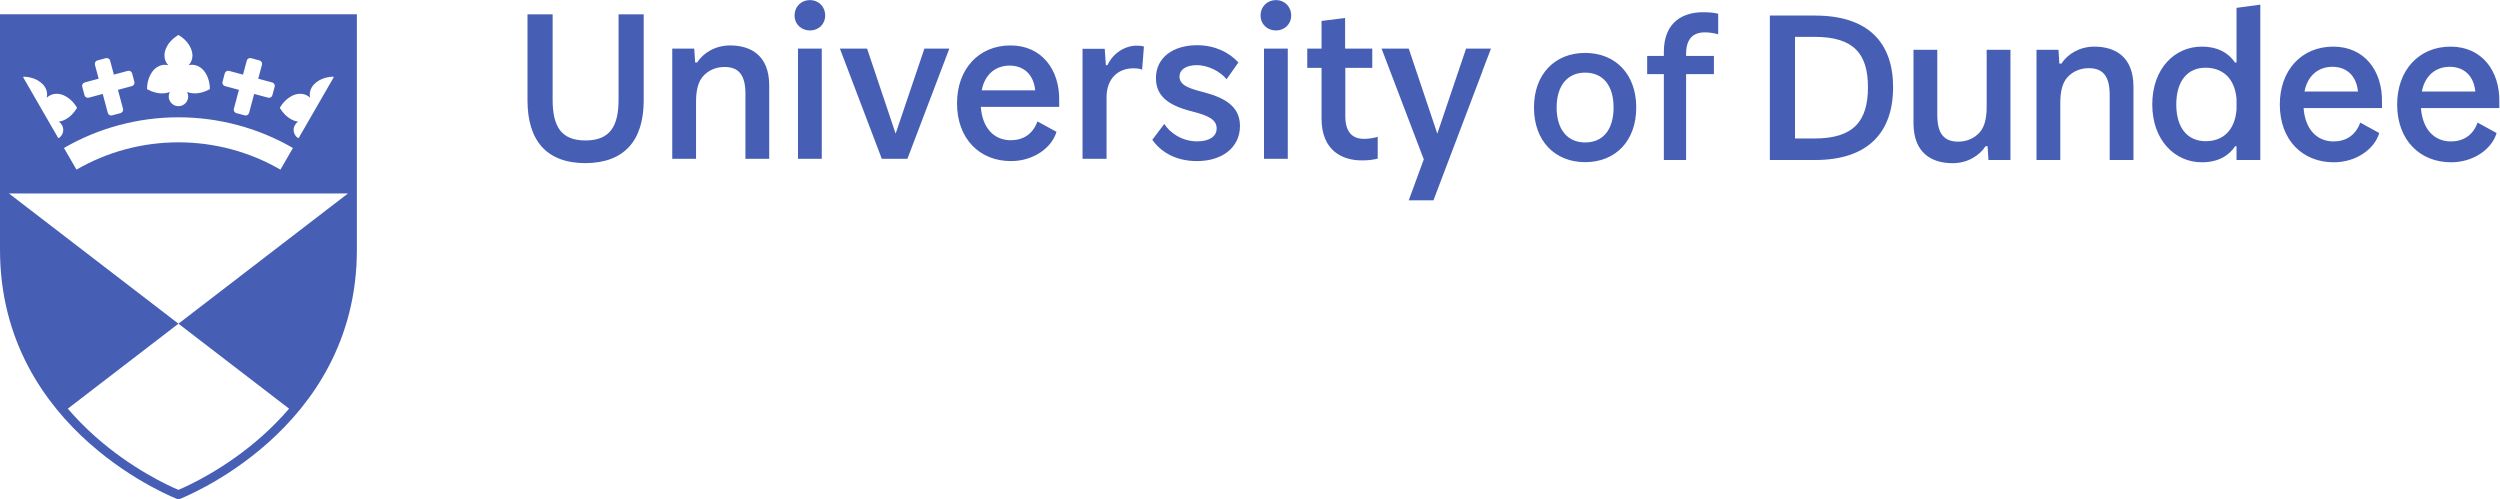 <?xml version="1.0" encoding="UTF-8" standalone="no"?>
<svg
   xmlns:dc="http://purl.org/dc/elements/1.1/"
   xmlns:cc="http://creativecommons.org/ns#"
   xmlns:rdf="http://www.w3.org/1999/02/22-rdf-syntax-ns#"
   xmlns:svg="http://www.w3.org/2000/svg"
   xmlns="http://www.w3.org/2000/svg"
   xmlns:sodipodi="http://sodipodi.sourceforge.net/DTD/sodipodi-0.dtd"
   xmlns:inkscape="http://www.inkscape.org/namespaces/inkscape"
   version="1.1"
   id="svg2"
   xml:space="preserve"
   width="264.8"
   height="52.907"
   viewBox="0 0 264.8 52.907"
   sodipodi:docname="UoD_banner.svg"
   inkscape:version="1.0.1 (0767f8302a, 2020-10-17)"
   inkscape:export-filename="/home/bsoares/Work/git/develop/jalview/utils/channels/release/images/UoD_banner-30.png"
   inkscape:export-xdpi="54.429451"
   inkscape:export-ydpi="54.429451"><defs
     id="defs6" /><sodipodi:namedview
     pagecolor="#ffffff"
     bordercolor="#666666"
     borderopacity="1"
     objecttolerance="10"
     gridtolerance="10"
     guidetolerance="10"
     inkscape:pageopacity="0"
     inkscape:pageshadow="2"
     inkscape:window-width="2955"
     inkscape:window-height="1263"
     id="namedview4"
     showgrid="false"
     inkscape:zoom="7.0203931"
     inkscape:cx="132.39999"
     inkscape:cy="26.453333"
     inkscape:window-x="0"
     inkscape:window-y="0"
     inkscape:window-maximized="0"
     inkscape:current-layer="g10"
     inkscape:document-rotation="0" /><g
     id="g10"
     inkscape:groupmode="layer"
     inkscape:label="ink_ext_XXXXXX"
     transform="matrix(1.333,0,0,-1.333,0,52.907)"><g
       id="g12"
       transform="scale(0.1)"><path
         d="M 229.703,72.176 C 223.219,64.609 216.098,57.352 208.352,50.441 179.551,24.762 150.344,11.293 141.789,7.66 133.281,11.262 104.371,24.57 75.602,50.117 67.711,57.125 60.473,64.492 53.883,72.18 L 141.789,139.703 7.09,243.18 v 0 H 276.496 L 141.789,139.703 Z M 18.707,335.93 c 0.078,0.043 0.164,0.062 0.246,0.062 13.012,-0.648 16.992,-8.613 17.035,-8.695 1.398,-2.426 1.809,-5.305 1.168,-8.047 1.562,1.512 3.594,2.566 5.734,2.93 7.531,1.285 14.43,-4.391 18.152,-10.575 0.152,-0.226 0.152,-0.527 0.004,-0.761 -5.191,-8.289 -11.383,-10.203 -14.359,-10.637 1.055,-0.66 1.918,-1.559 2.543,-2.641 2.051,-3.554 0.961,-8.078 -2.41,-10.32 -0.008,-0.004 -0.016,-0.012 -0.027,-0.016 -0.223,-0.128 -0.512,-0.05 -0.641,0.172 l -27.617,47.883 c -0.129,0.227 -0.051,0.512 0.172,0.645 z m 48.594,-4.532 11.09,2.973 -2.973,11.098 c -0.399,1.488 0.484,3.011 1.969,3.414 l 6.715,1.801 c 1.48,0.398 3.008,-0.485 3.406,-1.973 l 2.973,-11.098 11.089,2.973 c 1.481,0.398 3.008,-0.484 3.407,-1.973 l 1.796,-6.715 c 0.399,-1.488 -0.48,-3.015 -1.964,-3.414 l -11.094,-2.972 4.039,-15.074 c 0.398,-1.481 -0.484,-3.008 -1.973,-3.407 l -6.715,-1.801 c -1.48,-0.394 -3.004,0.485 -3.402,1.969 l -4.031,15.071 -11.094,-2.977 c -1.484,-0.395 -3.008,0.484 -3.402,1.969 l -1.805,6.722 c -0.398,1.489 0.484,3.008 1.969,3.414 z m 59.945,13.356 c 2.035,0.758 4.324,0.863 6.43,0.336 v -0.008 l 0.012,0.023 c -1.93,2.051 -3.012,4.766 -3.012,7.602 -0.024,0.348 -0.5,9.141 10.734,16.215 0.231,0.144 0.535,0.144 0.766,0 11.301,-7.109 10.742,-16.172 10.738,-16.266 0,-2.801 -1.086,-5.5 -3.008,-7.551 2.11,0.528 4.395,0.418 6.43,-0.335 7.16,-2.657 10.305,-11.024 10.441,-18.243 0.016,-0.269 -0.132,-0.535 -0.382,-0.664 -8.633,-4.578 -14.95,-3.136 -17.743,-2.023 0.578,-1.102 0.879,-2.313 0.879,-3.559 0,-4.269 -3.465,-7.746 -7.734,-7.746 -4.27,0 -7.742,3.477 -7.742,7.746 0,1.239 0.3,2.446 0.871,3.543 -2.793,-1.113 -9.11,-2.551 -17.738,2.028 -0.25,0.125 -0.399,0.39 -0.383,0.66 0.14,7.222 3.281,15.586 10.441,18.242 z m 49.563,-12.863 1.796,6.722 c 0.399,1.489 1.926,2.371 3.407,1.969 l 11.093,-2.977 2.969,11.106 c 0.399,1.488 1.926,2.371 3.406,1.973 l 6.715,-1.805 c 1.485,-0.399 2.368,-1.922 1.965,-3.41 l -2.972,-11.102 11.093,-2.976 c 1.485,-0.399 2.367,-1.918 1.969,-3.407 l -1.805,-6.722 c -0.394,-1.489 -1.918,-2.364 -3.402,-1.969 l -11.094,2.977 -4.031,-15.071 c -0.398,-1.488 -1.922,-2.371 -3.41,-1.969 l -6.707,1.801 c -1.488,0.399 -2.367,1.926 -1.973,3.407 l 4.039,15.074 -11.094,2.972 c -1.484,0.399 -2.363,1.926 -1.964,3.407 z m 55.957,-52.575 -9.942,-17.203 c -24.515,14.2 -52.535,21.703 -81.031,21.703 -28.492,0 -56.512,-7.503 -81.027,-21.703 l -9.941,17.203 c 27.531,15.946 58.989,24.375 90.969,24.375 31.984,0 63.441,-8.429 90.973,-24.375 z m -10.227,32.289 c 3.723,6.184 10.621,11.86 18.152,10.575 2.141,-0.364 4.172,-1.418 5.735,-2.93 -0.641,2.742 -0.231,5.621 1.172,8.047 0.039,0.082 4.019,8.047 17.031,8.695 0.086,0 0.168,-0.019 0.246,-0.062 0.223,-0.133 0.301,-0.418 0.172,-0.645 L 237.43,287.402 c -0.129,-0.222 -0.418,-0.3 -0.641,-0.172 -0.012,0.004 -0.019,0.012 -0.027,0.016 -3.367,2.242 -4.461,6.766 -2.407,10.32 0.622,1.082 1.485,1.981 2.54,2.641 -2.977,0.434 -9.168,2.348 -14.36,10.637 -0.148,0.234 -0.148,0.535 0.004,0.761 z M 0,385.563 c 0,0 0,-44.665 0,-187.059 C 0,53.328 141.793,0 141.793,0 c 0,0 141.793,53.328 141.793,198.504 0,142.394 0.004,187.059 0.004,187.059 H 0"
         style="fill:#465fb5;fill-opacity:1;fill-rule:nonzero;stroke:none"
         id="path14" /><path
         d="m 439.125,317.734 v 67.754 h -19.98 v -68.297 c 0,-31.535 14.761,-49.918 46.082,-49.918 30.964,0.18 46.265,18.024 46.265,49.918 v 68.297 h -19.98 v -67.754 c 0,-21.445 -7.024,-32.437 -26.285,-32.437 -19.262,0 -26.102,10.992 -26.102,32.437 m 140.953,43.067 c -11.883,0 -21.422,-6.125 -26.101,-13.516 h -1.622 l -0.718,10.992 h -17.465 v -87.578 h 18.902 v 45.41 c 0,9.731 1.981,16.039 5.403,20.004 4.14,4.867 10.441,7.571 17.101,7.571 10.981,0 16.738,-5.77 16.738,-21.266 v -51.719 h 18.903 v 58.207 c 0,23.965 -14.578,31.895 -31.141,31.895 m 75.602,23.789 c 0,7.207 -5.399,12.254 -12.063,12.254 -6.84,0 -12.238,-5.047 -12.238,-12.254 0,-7.031 5.398,-11.895 12.238,-11.895 6.664,0 12.063,4.864 12.063,11.895 m -2.7,-26.313 h -18.902 v -87.578 h 18.902 z m 81.547,0 -22.863,-67.574 -22.68,67.574 h -21.601 l 33.301,-87.578 h 20.343 l 33.301,87.578 z m 68.407,2.524 c -25.383,0 -42.485,-18.922 -42.485,-45.953 0,-28.469 18.184,-45.95 42.844,-45.95 17.82,0 32.402,10.45 36.184,23.247 l -15.122,8.289 c -3.781,-10.454 -11.703,-14.957 -21.242,-14.957 -12.961,0 -22.504,9.371 -23.761,26.488 h 62.285 v 5.226 c 0.359,24.329 -13.864,43.61 -38.703,43.61 m -0.719,-16.039 c 12.058,0 19.262,-7.926 20.34,-19.641 H 780.07 c 2.34,12.434 10.801,19.641 22.145,19.641 m 100.988,15.859 c -9.543,0 -18.902,-6.129 -23.223,-15.496 h -1.261 l -0.899,12.973 h -17.64 v -87.399 h 19.082 v 48.836 c 0,15.137 9.359,23.067 21.238,23.067 3.422,0 5.582,-0.364 7.023,-1.082 l 1.438,18.378 c -1.438,0.543 -3.238,0.723 -5.758,0.723 m 21.957,-62.172 -9.543,-12.613 c 6.305,-9.012 17.824,-16.938 35.465,-16.938 20.344,0 34.203,10.993 34.203,27.93 0,16.399 -13.5,22.707 -28.98,26.852 -10.621,2.703 -19.082,5.226 -19.082,12.433 0,5.047 4.679,9.012 13.679,9.012 9.539,0 19.082,-5.406 23.762,-11.176 l 9.359,13.336 c -7.378,8.11 -18.898,13.695 -32.761,13.695 -19.442,0 -32.762,-10.089 -32.762,-26.128 0,-16.579 13.5,-22.707 30.063,-26.852 11.878,-3.062 18.179,-6.305 18.179,-13.152 0,-6.489 -5.937,-10.274 -15.48,-10.274 -12.063,0 -21.782,6.848 -26.102,13.875 m 100.81,86.141 c 0,7.207 -5.4,12.254 -12.06,12.254 -6.84,0 -12.24,-5.047 -12.24,-12.254 0,-7.031 5.4,-11.895 12.24,-11.895 6.66,0 12.06,4.864 12.06,11.895 m -2.7,-26.313 h -18.9 v -87.578 h 18.9 z m 45.72,-53.699 v 38.383 h 21.42 v 15.316 h -21.6 v 24.328 l -18.72,-2.343 v -21.985 h -11.34 v -15.316 h 11.34 v -40.184 c 0,-25.953 16.92,-33.339 32.04,-33.339 5.4,0 9.18,0.539 12.6,1.441 v 17.301 c -2.88,-0.903 -7.02,-1.621 -10.8,-1.621 -9.72,0 -14.94,5.765 -14.94,18.019 m 115.75,53.699 h -19.8 l -22.86,-67.574 -22.69,67.574 h -21.6 l 33.55,-87.984 -11.95,-32.57 h 19.63 l 39.06,102.894 -0.18,-0.179 6.84,17.839"
         style="fill:#465fb5;fill-opacity:1;fill-rule:nonzero;stroke:none"
         id="path16" /><path
         d="m 134.875,323.93 h -0.004 0.004 z"
         style="fill:#465fb5;fill-opacity:1;fill-rule:nonzero;stroke:none"
         id="path18" /><path
         d="m 1300.16,311.453 c 0,26.547 -16.49,43.399 -40.63,43.399 -23.98,0 -40.64,-16.852 -40.64,-43.399 0,-26.551 16.66,-43.402 40.64,-43.402 24.14,0 40.63,16.851 40.63,43.402 m -18.02,0 c 0,-17.531 -8.33,-27.742 -22.61,-27.742 -13.95,0 -22.62,10.211 -22.62,27.742 0,17.527 8.67,27.738 22.62,27.738 14.28,0 22.61,-10.211 22.61,-27.738 m 72.59,59.735 c 3.74,0 7.65,-0.68 10.54,-1.532 v 16.34 c -3.23,0.852 -7.14,1.192 -12.24,1.192 -14.45,0 -30.94,-6.809 -30.94,-31.485 v -3.234 h -13.26 V 338 h 13.26 v -68.246 h 17.68 V 338 h 22.1 v 14.469 h -22.1 V 354 c 0,11.742 5.27,17.188 14.96,17.188 m 87.42,13.355 h -35.83 V 269.754 h 35.83 c 42.66,0 62.1,22.344 62.1,57.844 0,35.14 -19.44,56.945 -62.1,56.945 m -15.84,-16.938 h 15.66 c 31.32,0 42.3,-13.695 42.3,-40.007 0,-26.668 -11.16,-40.727 -42.3,-40.727 h -15.66 z m 152.29,-10.273 v -45.41 c 0,-9.731 -1.98,-16.039 -5.4,-20.004 -4.14,-4.863 -10.44,-7.566 -17.1,-7.566 -10.98,0 -16.74,5.765 -16.74,21.261 v 51.719 h -18.91 v -58.203 c 0,-23.969 14.59,-31.899 31.15,-31.899 11.88,0 21.42,6.129 26.1,13.516 h 1.62 l 0.72,-10.992 h 17.46 v 87.578 z m 85.51,2.523 c -11.88,0 -21.43,-6.125 -26.11,-13.515 h -1.62 l -0.72,10.992 h -17.46 v -87.578 h 18.9 v 45.41 c 0,9.731 1.98,16.039 5.4,20.004 4.15,4.867 10.45,7.57 17.11,7.57 10.98,0 16.74,-5.769 16.74,-21.265 v -51.719 h 18.9 v 58.207 c 0,23.965 -14.58,31.894 -31.14,31.894 m 113.04,30.817 v -43.43 h -1.26 c -4.86,7.387 -13.5,12.613 -26.46,12.613 -21.24,0 -39.24,-17.3 -39.24,-45.953 0,-28.468 18,-45.949 39.42,-45.949 13.14,0 21.6,5.406 26.46,12.793 h 1.08 v -10.992 h 18.9 v 123.441 z m -24.48,-105.961 c -14.22,0 -23.4,10.273 -23.4,29.191 0,18.922 9.18,29.196 23.22,29.196 13.32,0 23.22,-8.11 24.66,-24.688 v -8.652 c -1.44,-16.938 -11.16,-25.047 -24.48,-25.047 m 101.35,75.144 c -25.38,0 -42.48,-18.921 -42.48,-45.953 0,-28.468 18.18,-45.949 42.84,-45.949 17.82,0 32.4,10.449 36.18,23.246 l -15.12,8.289 c -3.78,-10.453 -11.7,-14.957 -21.24,-14.957 -12.96,0 -22.5,9.371 -23.76,26.489 h 62.28 v 5.226 c 0.36,24.328 -13.86,43.609 -38.7,43.609 m -0.72,-16.039 c 12.06,0 19.26,-7.925 20.34,-19.64 h -42.48 c 2.34,12.433 10.8,19.64 22.14,19.64 m 93.97,16.039 c -25.38,0 -42.49,-18.921 -42.49,-45.953 0,-28.468 18.19,-45.949 42.85,-45.949 17.82,0 32.4,10.449 36.18,23.246 l -15.12,8.289 c -3.78,-10.453 -11.7,-14.957 -21.24,-14.957 -12.96,0 -22.5,9.371 -23.76,26.489 h 62.28 v 5.226 c 0.36,24.328 -13.86,43.609 -38.7,43.609 m -0.72,-16.039 c 12.06,0 19.26,-7.925 20.34,-19.64 h -42.48 c 2.34,12.433 10.8,19.64 22.14,19.64"
         style="fill:#465fb5;fill-opacity:1;fill-rule:nonzero;stroke:none"
         id="path20" /></g></g></svg>
